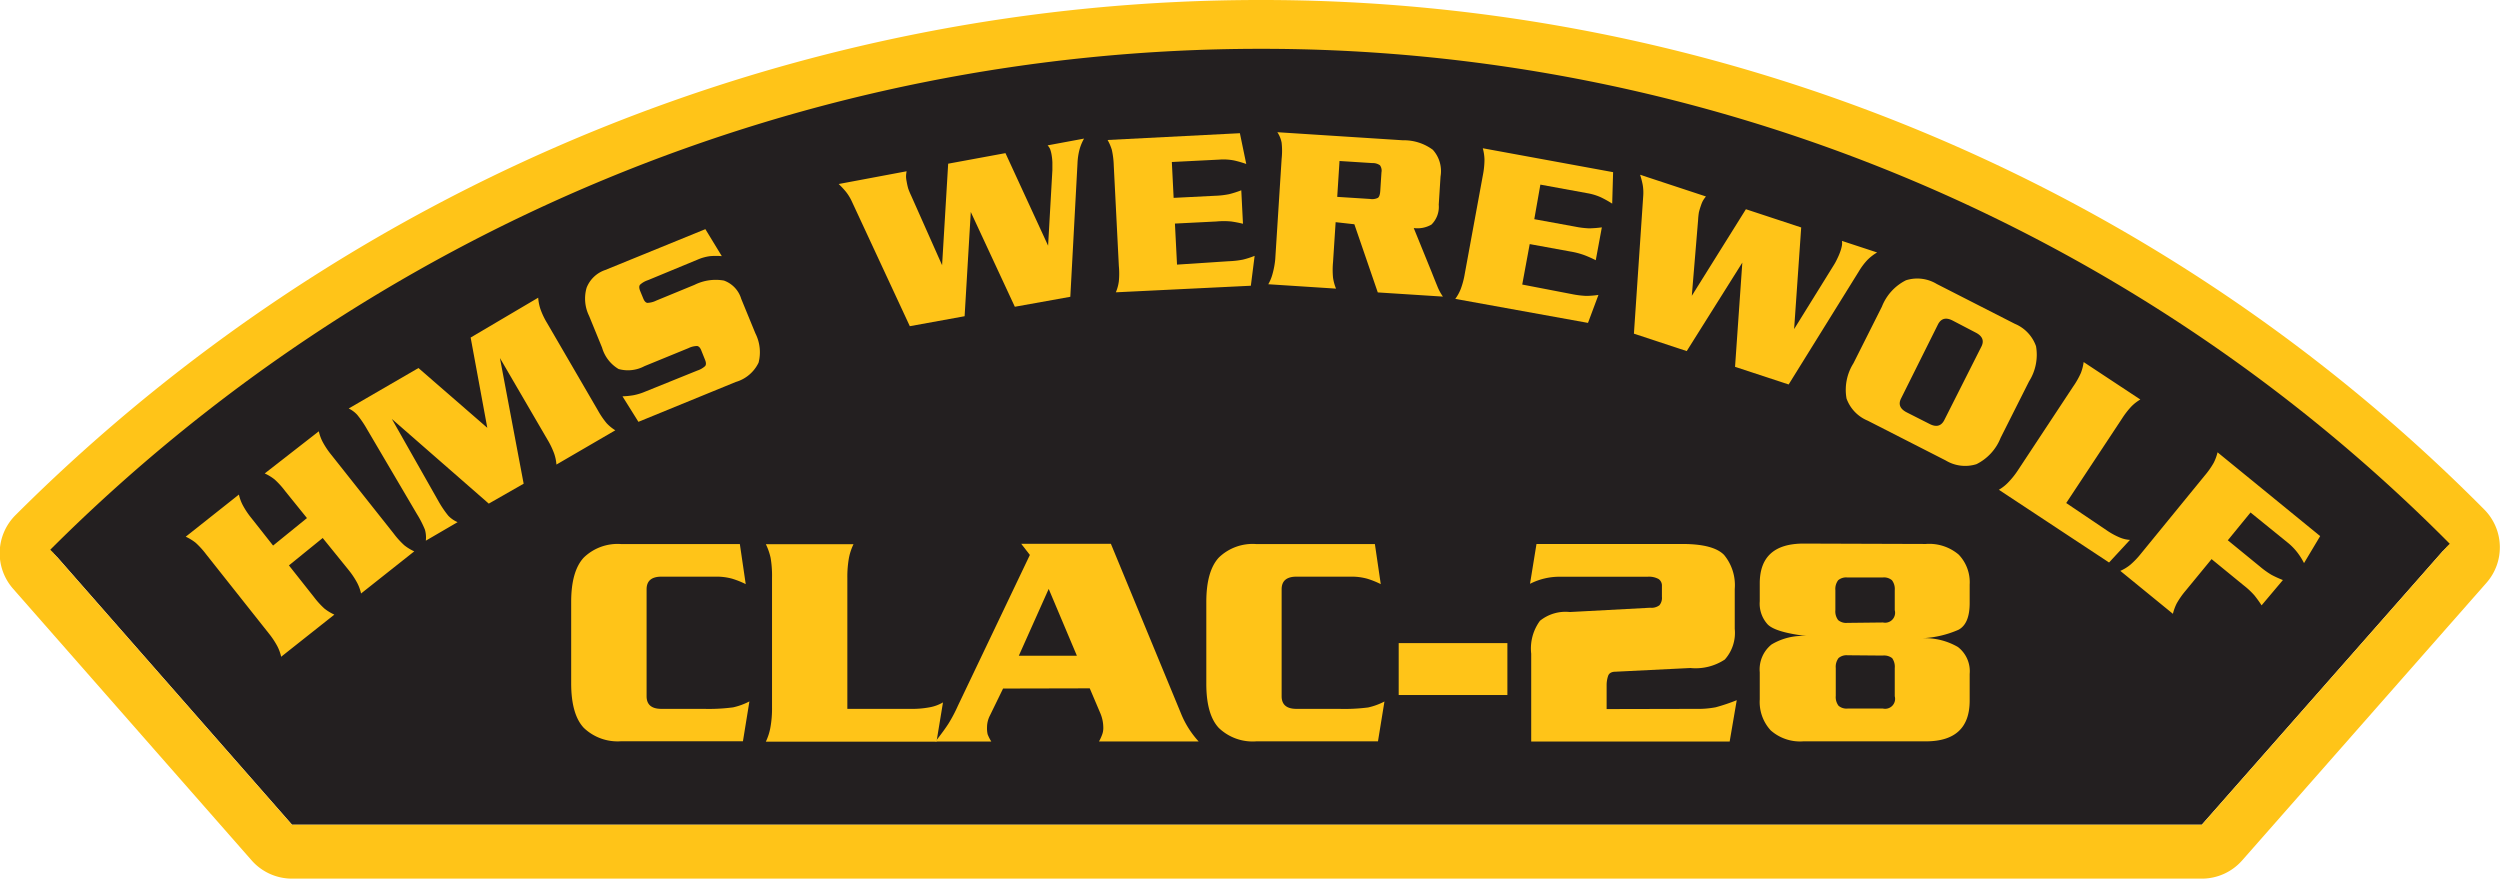 <svg id="Layer_1" data-name="Layer 1" xmlns="http://www.w3.org/2000/svg" viewBox="0 0 250.93 88.19"><defs><style>.cls-1{fill:#231f20;}.cls-2{fill:#ffc418;}.cls-3{fill:none;stroke:#231f20;}</style></defs><title>CLAC-28</title><path class="cls-1" d="M5.4,55.53a171.41,171.41,0,0,1,121-50.13A167.4,167.4,0,0,1,245.53,54.93L221,82.78H29.31Z"/><path class="cls-2" d="M5.4,55.53a171.41,171.41,0,0,1,121-50.13A167.4,167.4,0,0,1,245.53,54.92L221,82.78H29.31ZM92.56,3.29a177,177,0,0,0-91,48.41,5.4,5.4,0,0,0-.25,7.39L25.25,86.35a5.4,5.4,0,0,0,4.06,1.84H221a5.39,5.39,0,0,0,4.05-1.83l24.52-27.86a5.39,5.39,0,0,0-.24-7.38A172.77,172.77,0,0,0,126.45,0,176.66,176.66,0,0,0,92.56,3.29"/><path class="cls-3" d="M5.4,55.53a171.42,171.42,0,0,1,121-50.13A167.4,167.4,0,0,1,245.53,54.93"/><path class="cls-2" d="M30.81,52,28.63,49.3a8.39,8.39,0,0,0-1.06-1.17,4.76,4.76,0,0,0-1-.61L32,43.29a4.27,4.27,0,0,0,.39,1.07,8.18,8.18,0,0,0,.87,1.3l6.26,7.9a8.35,8.35,0,0,0,1.06,1.17,4.79,4.79,0,0,0,1,.61l-5.34,4.23a4.29,4.29,0,0,0-.39-1.07,8.22,8.22,0,0,0-.87-1.3L32.39,54,29,56.75l2.5,3.16a8.38,8.38,0,0,0,1.06,1.17,4.77,4.77,0,0,0,1,.61l-5.34,4.23a4.31,4.31,0,0,0-.39-1.07,8.29,8.29,0,0,0-.87-1.3l-6.26-7.9a8.39,8.39,0,0,0-1.06-1.17,4.77,4.77,0,0,0-1-.61l5.34-4.23a4.27,4.27,0,0,0,.39,1.07,8.22,8.22,0,0,0,.87,1.3l2.17,2.75Z"/><path class="cls-2" d="M47.24,33.88l6.78-4a4.65,4.65,0,0,0,.21,1.1,7.44,7.44,0,0,0,.68,1.44L60,41.17a8.31,8.31,0,0,0,.89,1.31,4.18,4.18,0,0,0,.87.71l-5.91,3.44a4.29,4.29,0,0,0-.23-1.11,8.18,8.18,0,0,0-.68-1.41l-4.76-8.17,2.38,12.61-3.5,2-9.73-8.5L44,50.29a10.47,10.47,0,0,0,1,1.48,2.88,2.88,0,0,0,.93.64l-3.19,1.86a2.85,2.85,0,0,0-.09-1.11,10.35,10.35,0,0,0-.8-1.56l-5-8.5a10.4,10.4,0,0,0-1-1.47A2.87,2.87,0,0,0,35,41l7-4.06,6.91,6Z"/><path class="cls-2" d="M72.45,25.71a7.1,7.1,0,0,0-1.18,0,4.65,4.65,0,0,0-1.23.34l-5,2.07a2.21,2.21,0,0,0-.8.46q-.15.19,0,.59l.33.8c.11.27.25.41.41.43a2.19,2.19,0,0,0,.89-.23l3.84-1.58a4.77,4.77,0,0,1,2.95-.43A2.8,2.8,0,0,1,74.4,30l1.42,3.46a4.2,4.2,0,0,1,.32,2.94,3.68,3.68,0,0,1-2.29,1.94l-9.77,4-1.6-2.56a7.86,7.86,0,0,0,1.1-.11,5.87,5.87,0,0,0,1.2-.37L70,37.19a2.11,2.11,0,0,0,.78-.45c.1-.13.1-.33,0-.59l-.4-1c-.1-.25-.24-.39-.4-.42a2,2,0,0,0-.87.21l-4.42,1.81a3.52,3.52,0,0,1-2.6.29,3.68,3.68,0,0,1-1.66-2.15l-1.3-3.18a3.93,3.93,0,0,1-.25-2.83,3.06,3.06,0,0,1,1.87-1.78L70.8,23Z"/><path class="cls-2" d="M97.44,21.28l-.62,10.46-5.5,1L85.51,20.24a4.78,4.78,0,0,0-.61-1,8.71,8.71,0,0,0-.72-.77L91,17.19a3.12,3.12,0,0,0-.06.51,2.77,2.77,0,0,0,.06.51c.06.35.12.58.16.72a8,8,0,0,0,.31.74l3.09,6.95.61-10.19,5.75-1.06,4.28,9.29.43-7.59c0-.21,0-.47,0-.77a5.78,5.78,0,0,0-.08-.76,3.26,3.26,0,0,0-.15-.58,1.43,1.43,0,0,0-.25-.37l3.66-.68a4.68,4.68,0,0,0-.47,1.15,6.52,6.52,0,0,0-.19,1.34l-.72,13.39-5.57,1Z"/><path class="cls-2" d="M123.32,26.22a9,9,0,0,0,1.43-.16,8.63,8.63,0,0,0,1.18-.38l-.38,3L112,29.34a4.27,4.27,0,0,0,.3-1.1,8.24,8.24,0,0,0,0-1.56l-.51-10.07a8.43,8.43,0,0,0-.19-1.56,4.78,4.78,0,0,0-.43-1l13.28-.68.64,3.09a10.85,10.85,0,0,0-1.2-.35,5.63,5.63,0,0,0-1.5-.09l-4.77.24.18,3.6,4.17-.21a8.52,8.52,0,0,0,1.4-.16,10.56,10.56,0,0,0,1.22-.39l.17,3.36q-.56-.14-1.18-.23a7.76,7.76,0,0,0-1.48,0l-4.17.21.21,4.12Z"/><path class="cls-2" d="M134.06,22.3l-.26,4a8.36,8.36,0,0,0,0,1.58,4.71,4.71,0,0,0,.3,1.09l-6.8-.44a4.29,4.29,0,0,0,.43-1.05A8.22,8.22,0,0,0,128,26l.64-10.06a7.39,7.39,0,0,0,0-1.61,2.79,2.79,0,0,0-.43-1.06l12.6.81a4.88,4.88,0,0,1,3,.95,3.18,3.18,0,0,1,.78,2.68l-.18,2.83a2.5,2.5,0,0,1-.73,2,2.8,2.8,0,0,1-1.78.35l1.81,4.45q.27.69.55,1.37a4.82,4.82,0,0,0,.57,1.06l-6.54-.42-2.35-6.84Zm.16-2.54,3.3.21a1.3,1.3,0,0,0,.78-.11q.2-.14.24-.69l.12-1.87a.92.92,0,0,0-.15-.71,1.23,1.23,0,0,0-.75-.22l-3.31-.21Z"/><path class="cls-2" d="M157.77,29.52a9.13,9.13,0,0,0,1.43.18,8.57,8.57,0,0,0,1.24-.1l-1.05,2.81L146.07,30a4.32,4.32,0,0,0,.55-1,8.18,8.18,0,0,0,.4-1.51l1.82-9.91A8.28,8.28,0,0,0,149,16a4.75,4.75,0,0,0-.17-1.12l13.08,2.4-.09,3.16a11,11,0,0,0-1.08-.61,5.54,5.54,0,0,0-1.43-.44l-4.7-.86L154,22l4.11.75a8.64,8.64,0,0,0,1.4.17,10.7,10.7,0,0,0,1.27-.1l-.61,3.3a11.77,11.77,0,0,0-1.09-.49,7.75,7.75,0,0,0-1.43-.38l-4.11-.75-.75,4.06Z"/><path class="cls-2" d="M174.88,26.36l-5.58,8.88L164,33.49l.93-13.77a4.74,4.74,0,0,0-.05-1.18,8.76,8.76,0,0,0-.26-1l6.61,2.18a3.26,3.26,0,0,0-.3.42,2.88,2.88,0,0,0-.2.48,7.09,7.09,0,0,0-.21.7,7.47,7.47,0,0,0-.08.79l-.63,7.58L175.24,21l5.55,1.83-.71,10.2,4-6.45q.17-.27.36-.68a5.77,5.77,0,0,0,.29-.7,3.42,3.42,0,0,0,.15-.58,1.44,1.44,0,0,0,0-.44l3.53,1.16a4.7,4.7,0,0,0-1,.78,6.51,6.51,0,0,0-.81,1.08l-7.07,11.39-5.38-1.77Z"/><path class="cls-2" d="M188.89,30.78a5,5,0,0,1,2.42-2.65,3.77,3.77,0,0,1,3.08.37l7.84,4a3.8,3.8,0,0,1,2.13,2.25,5,5,0,0,1-.7,3.53l-2.85,5.66a5,5,0,0,1-2.43,2.65,3.77,3.77,0,0,1-3.08-.37l-7.84-4A3.79,3.79,0,0,1,185.34,40a5,5,0,0,1,.69-3.53ZM190.81,40q-.44.88.59,1.4l2.27,1.15q1,.52,1.47-.36l3.74-7.41q.44-.88-.58-1.4L196,32.18q-1-.52-1.47.36Z"/><path class="cls-2" d="M211.44,53.22a7.25,7.25,0,0,0,1.35.74,3.11,3.11,0,0,0,1,.23l-2.1,2.27-11.06-7.3a4.27,4.27,0,0,0,.9-.7,8.18,8.18,0,0,0,1-1.24l5.55-8.41a8.27,8.27,0,0,0,.78-1.37,4.7,4.7,0,0,0,.28-1.1l5.69,3.76a4.26,4.26,0,0,0-.9.7A8.22,8.22,0,0,0,213,42l-5.61,8.49Z"/><path class="cls-2" d="M219.4,59.26a8.34,8.34,0,0,0-.91,1.29,4.73,4.73,0,0,0-.39,1.06l-5.28-4.31a4.31,4.31,0,0,0,1-.61,8.17,8.17,0,0,0,1.08-1.13l6.38-7.81a8.32,8.32,0,0,0,.91-1.29,4.72,4.72,0,0,0,.39-1.06l10.3,8.41-1.62,2.71a6.84,6.84,0,0,0-.62-1,5.87,5.87,0,0,0-1.05-1.08l-3.7-3-2.28,2.79,3.23,2.64a8.66,8.66,0,0,0,1.14.82,10.65,10.65,0,0,0,1.16.53L227,60.76a12,12,0,0,0-.72-1,7.82,7.82,0,0,0-1.07-1l-3.23-2.64Z"/><path class="cls-2" d="M74.85,58.63a8.67,8.67,0,0,0-1.38-.55,5.93,5.93,0,0,0-1.66-.2H66.39q-1.49,0-1.49,1.27V69.88q0,1.27,1.49,1.27h4.28A18.86,18.86,0,0,0,73.58,71a6.61,6.61,0,0,0,1.64-.6l-.65,4H62.36a4.9,4.9,0,0,1-3.77-1.35q-1.26-1.35-1.26-4.48V60.43q0-3.1,1.26-4.46a4.87,4.87,0,0,1,3.77-1.36h11.9Z"/><path class="cls-2" d="M91.38,71.15a9.54,9.54,0,0,0,2-.17,4.07,4.07,0,0,0,1.27-.48L94,74.44H76.87A5.56,5.56,0,0,0,77.33,73a10.61,10.61,0,0,0,.16-2V58a10.82,10.82,0,0,0-.14-2,6.15,6.15,0,0,0-.48-1.38h8.8A5.53,5.53,0,0,0,85.21,56a10.63,10.63,0,0,0-.16,2V71.15Z"/><path class="cls-2" d="M100.68,69.11l-1.33,2.73A2.59,2.59,0,0,0,99.07,73a2.7,2.7,0,0,0,.06.7,4.34,4.34,0,0,0,.37.73H93.89q.9-1.15,1.33-1.83a14.77,14.77,0,0,0,.93-1.77l7.22-15.13-.87-1.12h9l7.07,17.11a9.31,9.31,0,0,0,1.74,2.73h-10a4.7,4.7,0,0,0,.34-.76,1.79,1.79,0,0,0,.09-.54,3.75,3.75,0,0,0-.28-1.49l-1.08-2.54Zm7.41-3.29-2.83-6.71-3,6.71Z"/><path class="cls-2" d="M138.59,58.63a8.68,8.68,0,0,0-1.38-.55,5.91,5.91,0,0,0-1.66-.2h-5.42q-1.49,0-1.49,1.27V69.88q0,1.27,1.49,1.27h4.28a18.84,18.84,0,0,0,2.91-.14,6.59,6.59,0,0,0,1.64-.6l-.65,4H126.1a4.9,4.9,0,0,1-3.77-1.35q-1.26-1.35-1.25-4.48V60.43q0-3.1,1.25-4.46a4.87,4.87,0,0,1,3.77-1.36H138Z"/><path class="cls-2" d="M140.39,64.55H151.3v5.21H140.39Z"/><path class="cls-2" d="M170.21,71.15a9.44,9.44,0,0,0,2-.16,19.19,19.19,0,0,0,2.11-.71l-.71,4.15H153.69V65.61a4.69,4.69,0,0,1,.88-3.3,4.09,4.09,0,0,1,3-.88l8.06-.43a1.32,1.32,0,0,0,.93-.25,1.15,1.15,0,0,0,.25-.84V58.82a.8.8,0,0,0-.33-.7,2,2,0,0,0-1.13-.23h-8.68a6.47,6.47,0,0,0-3.1.71l.65-4h14.63q3.13,0,4.2,1.1a4.76,4.76,0,0,1,1.07,3.42v4a4,4,0,0,1-1,3.08,5.32,5.32,0,0,1-3.46.85l-7.5.37c-.41,0-.67.15-.76.45a2.92,2.92,0,0,0-.14.85v2.45Z"/><path class="cls-2" d="M193.3,54.6a4.56,4.56,0,0,1,3.3,1.07,4,4,0,0,1,1.1,3v1.86q0,2.08-1.12,2.68a10.23,10.23,0,0,1-3.63.85,6.59,6.59,0,0,1,3.57.88,3.07,3.07,0,0,1,1.18,2.71v2.67q0,4.09-4.4,4.09H181a4.44,4.44,0,0,1-3.27-1.1,4.21,4.21,0,0,1-1.1-3.11V67.48a3.21,3.21,0,0,1,1.18-2.79,6.06,6.06,0,0,1,3.53-.85q-3.07-.36-3.89-1.14a3.08,3.08,0,0,1-.82-2.34v-1.8q0-4,4.4-4ZM189,62.48a1,1,0,0,0,1.18-1.24v-2a1.45,1.45,0,0,0-.28-1,1.23,1.23,0,0,0-.9-.28H185.4a1.24,1.24,0,0,0-.9.28,1.45,1.45,0,0,0-.28,1v2a1.44,1.44,0,0,0,.28,1,1.23,1.23,0,0,0,.9.28Zm-3.56,3.29a1.24,1.24,0,0,0-.9.28,1.45,1.45,0,0,0-.28,1v2.79a1.44,1.44,0,0,0,.28,1,1.23,1.23,0,0,0,.9.28H189a1,1,0,0,0,1.18-1.24V67.06a1.49,1.49,0,0,0-.26-1,1.32,1.32,0,0,0-.95-.26Z"/></svg>